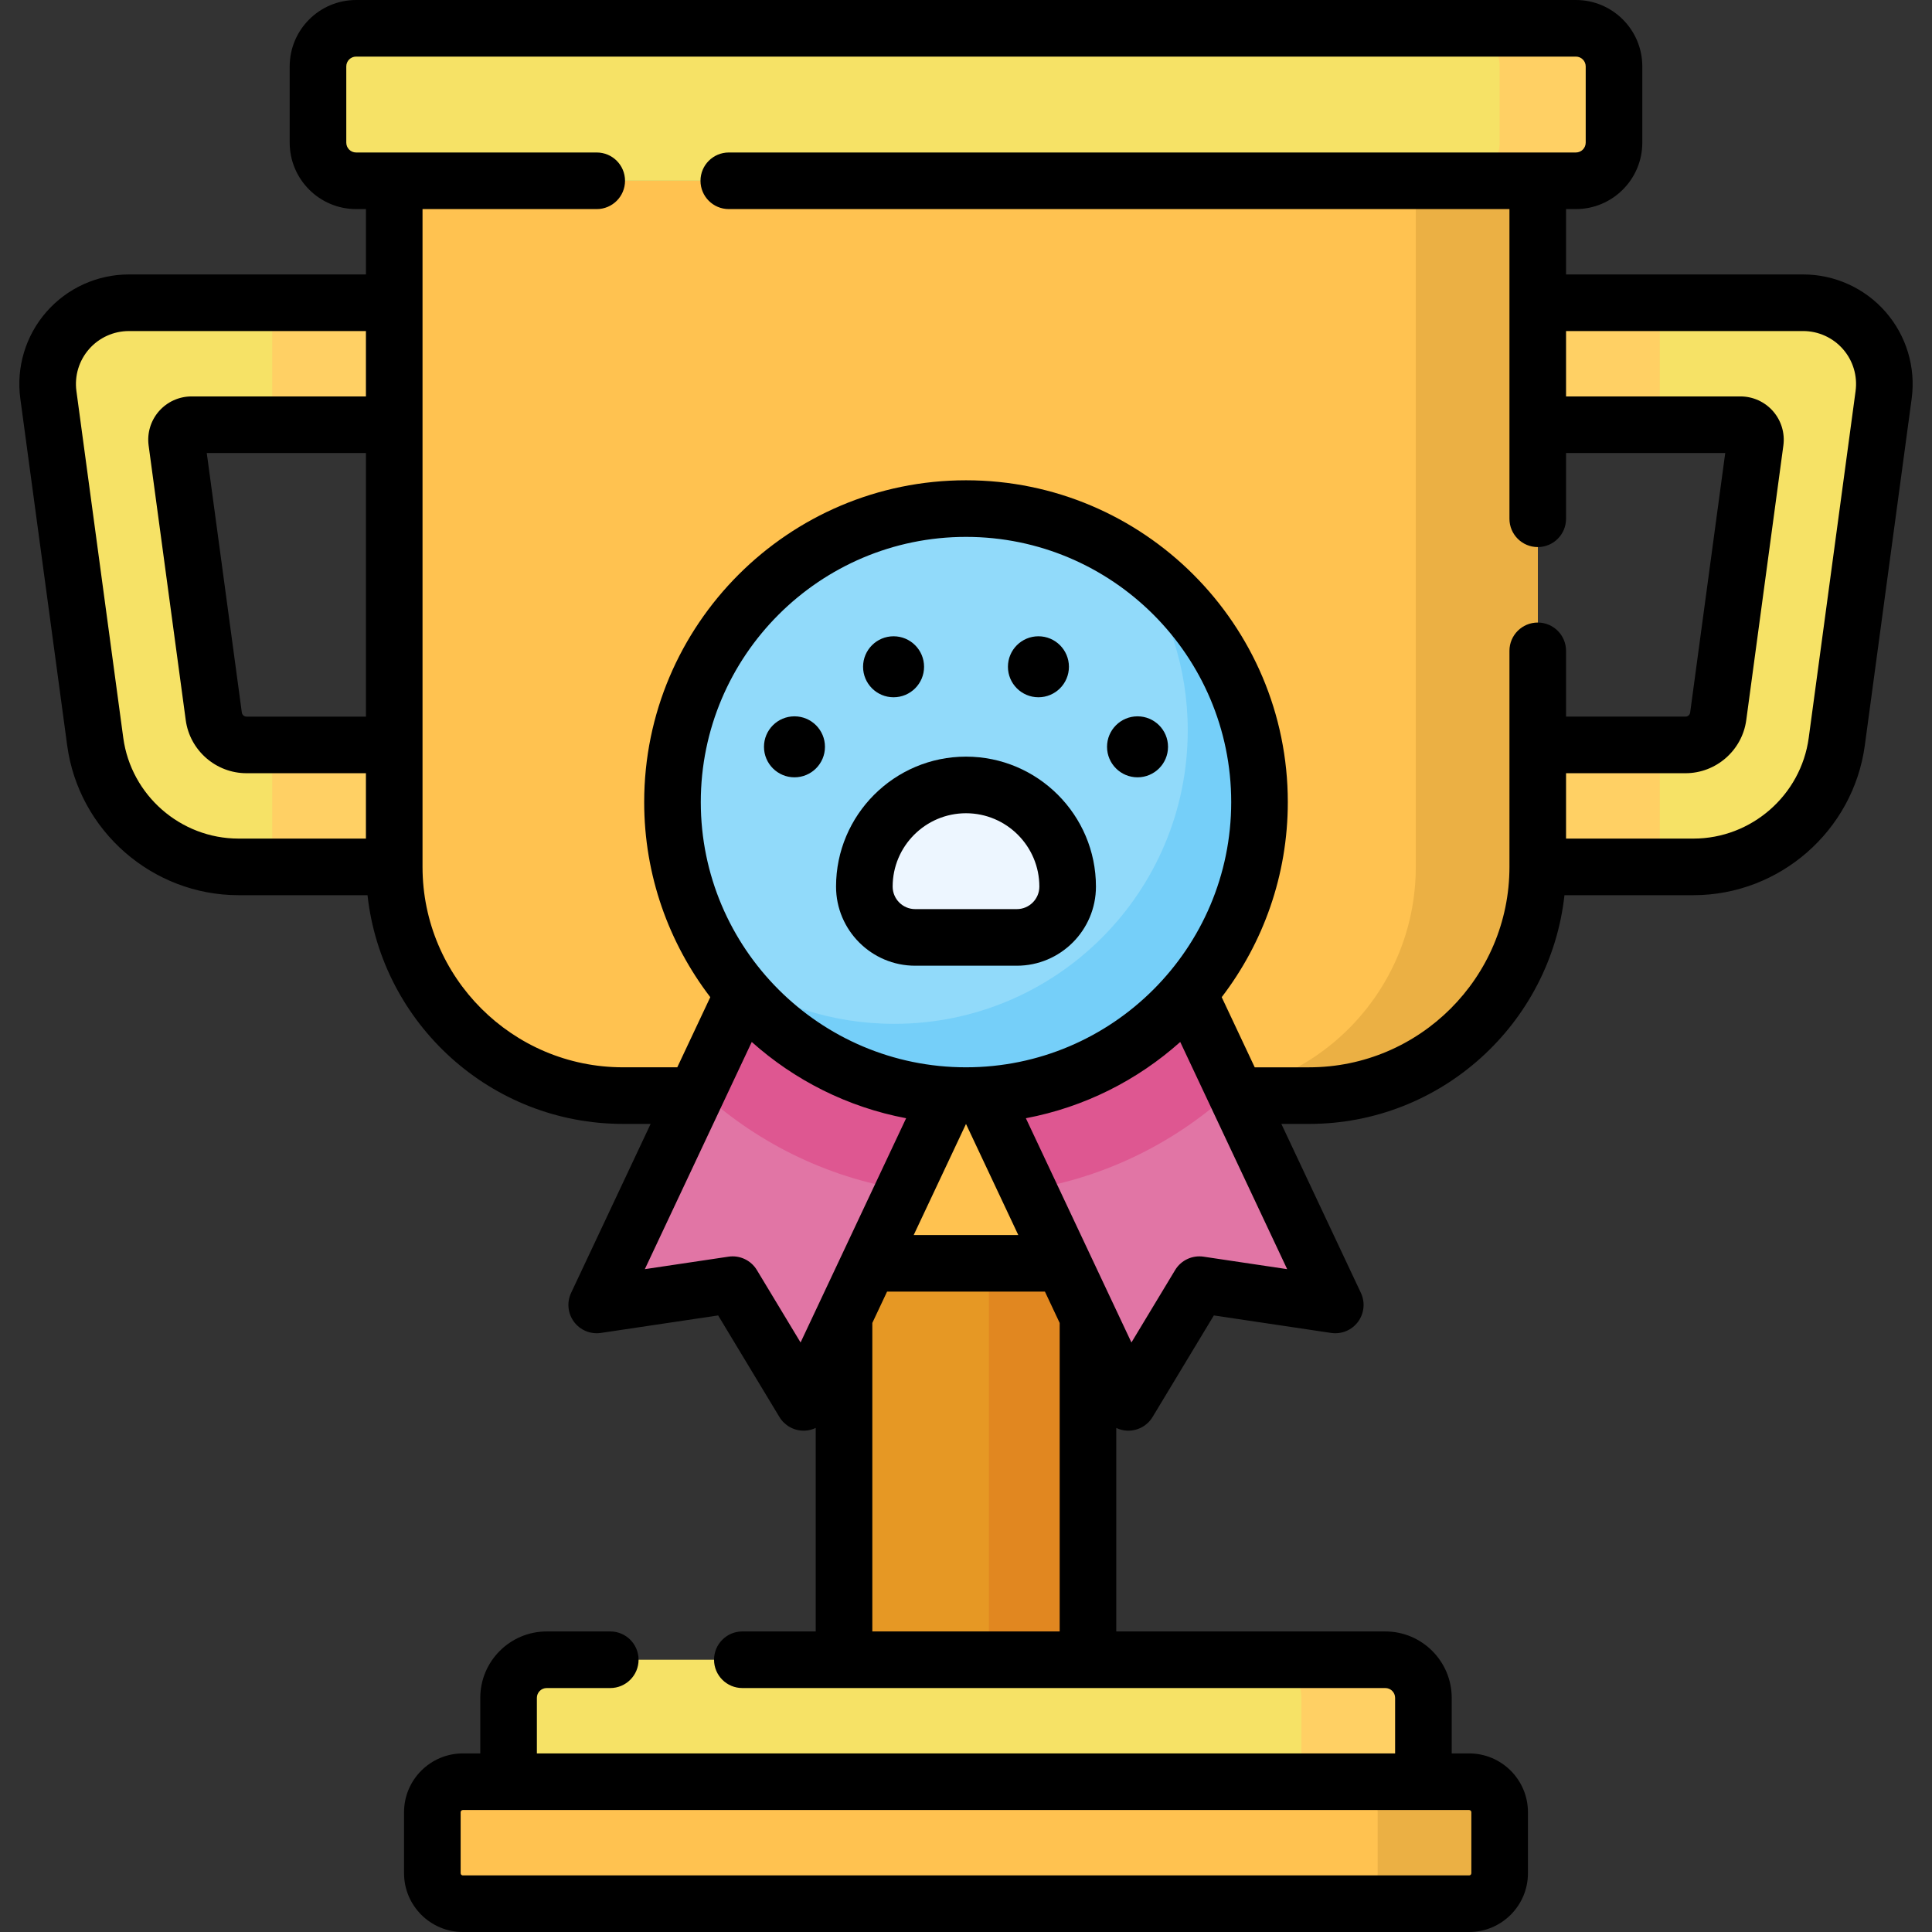 <svg id="Capa_1" enable-background="new 0 0 512 512" height="512" viewBox="0 0 512 512" width="512" xmlns="http://www.w3.org/2000/svg"><rect x="0" y="0" width="512" height="512" fill="#333333" stroke="none"/><g><g><path d="m407.524 80.232v32.325h53.714c2.406 0 4.261 2.122 3.939 4.507l-9.834 72.773c-.586 4.338-4.289 7.574-8.666 7.574h-39.152v32.325h41.25c19.187 0 35.419-14.186 37.989-33.2l12.418-91.892c1.746-12.918-8.299-24.411-21.334-24.411h-70.324z" fill="#f6e266"/></g><g><path d="m407.524 80.232h32.325v32.325h-32.325z" fill="#ffd064"/></g><g><path d="m407.524 197.411h32.325v32.325h-32.325z" fill="#ffd064"/></g><g><path d="m104.476 80.232v32.325h-53.715c-2.406 0-4.261 2.122-3.939 4.507l9.834 72.773c.586 4.338 4.289 7.574 8.666 7.574h39.152v32.325h-41.25c-19.187 0-35.419-14.186-37.989-33.2l-12.418-91.892c-1.746-12.918 8.299-24.411 21.334-24.411h70.325z" fill="#f6e266"/></g><g><path d="m72.15 80.232h32.325v32.325h-32.325z" fill="#ffd064"/></g><g><path d="m72.15 197.411h32.325v32.325h-32.325z" fill="#ffd064"/></g><g><path d="m215.593 290.346h80.813v44.447h-80.813z" fill="#ffc250"/></g><g><path d="m223.675 334.793h64.65v105.057h-64.65z" fill="#e69824"/></g><g><path d="m262.061 334.793h26.264v105.057h-26.264z" fill="#e18720"/></g><g><path d="m346.915 290.346h-181.83c-33.474 0-60.61-27.136-60.61-60.61v-181.829h303.049v181.829c0 33.474-27.136 60.61-60.609 60.61z" fill="#ffc250"/></g><g><path d="m375.199 47.907v181.829c0 33.474-27.136 60.61-60.61 60.61h32.325c33.474 0 60.61-27.136 60.61-60.61v-181.829z" fill="#ebb044"/></g><g><g><path d="m353.863 345.823-36.023-5.371-18.813 31.187-43.027-91.395 54.837-25.816z" fill="#e175a5"/></g><g><path d="m310.837 254.428-54.837 25.816 16.502 35.052c20.846-3.336 39.642-12.886 54.427-26.686z" fill="#de5791"/></g><g><path d="m158.137 345.823 36.023-5.371 18.813 31.187 43.027-91.395-54.837-25.816z" fill="#e175a5"/></g><g><path d="m201.163 254.428 54.837 25.816-16.502 35.052c-20.846-3.336-39.642-12.886-54.427-26.686z" fill="#de5791"/></g><g><circle cx="256" cy="212.563" fill="#91dafa" r="77.783"/></g><g><path d="m300.652 148.892c8.881 12.64 14.111 28.031 14.111 44.652 0 42.958-34.824 77.783-77.783 77.783-16.621 0-32.012-5.23-44.652-14.111 14.072 20.028 37.335 33.13 63.671 33.13 42.958 0 77.783-34.824 77.783-77.783.001-26.337-13.102-49.599-33.13-63.671z" fill="#75cff9"/></g><g><g><path d="m269.469 248.424c7.439 0 13.469-6.03 13.469-13.469 0-14.877-12.06-26.938-26.938-26.938-14.877 0-26.938 12.06-26.938 26.938 0 7.439 6.03 13.469 13.469 13.469z" fill="#edf6ff"/></g></g></g><g><path d="m417.626 47.907h-323.252c-5.579 0-10.102-4.523-10.102-10.102v-20.203c0-5.579 4.523-10.102 10.102-10.102h323.252c5.579 0 10.102 4.523 10.102 10.102v20.203c0 5.579-4.523 10.102-10.102 10.102z" fill="#f6e266"/></g><g><path d="m377.22 472.175h-242.44v-22.224c0-5.579 4.523-10.102 10.102-10.102h222.236c5.579 0 10.102 4.523 10.102 10.102z" fill="#f6e266"/></g><g><path d="m367.118 439.85h-32.325c5.579 0 10.102 4.523 10.102 10.102v22.224h32.325v-22.224c0-5.58-4.523-10.102-10.102-10.102z" fill="#ffd064"/></g><g><path d="m389.341 504.5h-266.682c-4.463 0-8.081-3.618-8.081-8.081v-16.163c0-4.463 3.618-8.081 8.081-8.081h266.683c4.463 0 8.081 3.618 8.081 8.081v16.163c0 4.463-3.618 8.081-8.082 8.081z" fill="#ffc250"/></g><g><path d="m389.341 472.175h-32.325c4.463 0 8.081 3.618 8.081 8.081v16.163c0 4.463-3.618 8.081-8.081 8.081h32.325c4.463 0 8.081-3.618 8.081-8.081v-16.163c.001-4.463-3.617-8.081-8.081-8.081z" fill="#ebb044"/></g><g><path d="m417.626 7.5h-30.305c5.579 0 10.102 4.523 10.102 10.102v20.203c0 5.579-4.523 10.102-10.102 10.102h30.305c5.579 0 10.102-4.523 10.102-10.102v-20.203c0-5.579-4.523-10.102-10.102-10.102z" fill="#ffd064"/></g><g><path d="m499.705 82.658c-5.513-6.308-13.48-9.926-21.858-9.926h-62.827v-17.322h2.61c9.705 0 17.6-7.9 17.6-17.61v-20.2c0-9.705-7.896-17.6-17.6-17.6h-323.26c-9.705 0-17.6 7.896-17.6 17.6v20.2c0 9.71 7.896 17.61 17.6 17.61h2.605v17.322h-62.822c-8.378 0-16.345 3.618-21.858 9.926s-8.031 14.688-6.909 22.989l12.417 91.893c3.059 22.631 22.585 39.696 45.421 39.696h34.172c3.747 34.039 32.667 60.61 67.688 60.61h7.341l-21.077 44.784c-1.178 2.502-.882 5.451.768 7.67 1.651 2.219 4.391 3.35 7.125 2.942l31.077-4.636 16.236 26.913c1.362 2.257 3.803 3.625 6.421 3.625.128 0 .257-.003.387-.01.993-.051 1.943-.304 2.812-.714v53.93h-19.444c-4.142 0-7.5 3.358-7.5 7.5s3.358 7.5 7.5 7.5h170.39c1.434 0 2.6 1.167 2.6 2.6v14.725h-227.44v-14.725c0-1.434 1.167-2.6 2.6-2.6h16.85c4.142 0 7.5-3.358 7.5-7.5s-3.358-7.5-7.5-7.5h-16.85c-9.705 0-17.6 7.896-17.6 17.6v14.725h-4.621c-8.592 0-15.582 6.99-15.582 15.581v16.163c0 8.592 6.99 15.582 15.582 15.582h266.683c8.592 0 15.582-6.99 15.582-15.582v-16.163c0-8.591-6.99-15.581-15.582-15.581h-4.621v-14.725c0-9.705-7.896-17.6-17.6-17.6h-71.295v-53.93c.869.41 1.819.663 2.812.714.129.006.258.01.387.01 2.618 0 5.059-1.368 6.421-3.625l16.236-26.913 31.077 4.636c2.734.408 5.474-.722 7.125-2.942 1.65-2.219 1.946-5.167.768-7.67l-21.075-44.78h7.335c35.022 0 63.944-26.574 67.689-60.614h34.176c22.836 0 42.363-17.065 45.421-39.696l12.417-91.892c1.12-8.302-1.398-16.682-6.91-22.99zm-109.782 397.598v16.163c0 .321-.261.582-.582.582h-266.682c-.321 0-.582-.261-.582-.582v-16.163c0-.32.261-.581.582-.581h266.683c.32 0 .581.261.581.581zm-292.947-290.345h-31.653c-.621 0-1.151-.464-1.234-1.079l-9.294-68.775h42.18v69.854zm-64.307 5.62-12.417-91.893c-.542-4.011.674-8.061 3.338-11.109s6.514-4.797 10.563-4.797h62.822v17.325h-46.214c-3.312 0-6.46 1.43-8.64 3.923-2.179 2.494-3.175 5.806-2.731 9.087l9.834 72.773c1.084 8.021 8.005 14.069 16.099 14.069h31.652v17.325h-33.75c-15.362.002-28.498-11.479-30.556-26.703zm223.331 87.315c-38.754 0-70.283-31.529-70.283-70.283s31.529-70.283 70.283-70.283 70.283 31.529 70.283 70.283-31.529 70.283-70.283 70.283zm-43.84 72.924-11.58-19.195c-1.564-2.592-4.532-3.991-7.528-3.543l-22.163 3.306 28.337-60.208c11.335 10.134 25.384 17.278 40.909 20.213zm43.84-57.913 13.856 29.436h-27.713zm-24.825 134.493v-81.756l3.908-8.302h41.834l3.908 8.302v81.756zm87.774-99.318c-2.991-.445-5.964.951-7.528 3.543l-11.58 19.195-27.974-59.427c15.525-2.934 29.574-10.078 40.909-20.213l28.337 60.208zm81.071-103.292c0 29.285-23.825 53.11-53.11 53.11h-14.394l-8.75-18.592c10.976-14.354 17.517-32.272 17.517-51.695 0-47.025-38.258-85.283-85.283-85.283s-85.283 38.258-85.283 85.283c0 19.424 6.54 37.341 17.517 51.695l-8.748 18.587h-14.401c-29.285 0-53.11-23.825-53.11-53.11v-174.325h46.165c4.142 0 7.5-3.358 7.5-7.5s-3.358-7.5-7.5-7.5h-63.77c-1.434 0-2.6-1.171-2.6-2.61v-20.2c0-1.434 1.167-2.6 2.6-2.6h323.26c1.434 0 2.6 1.167 2.6 2.6v20.2c0 1.439-1.167 2.61-2.6 2.61h-224.49c-4.142 0-7.5 3.358-7.5 7.5s3.358 7.5 7.5 7.5h206.88v82.07c0 4.142 3.358 7.5 7.5 7.5s7.5-3.358 7.5-7.5v-17.423h42.185l-9.294 68.774c-.083.615-.613 1.079-1.234 1.079h-31.657v-17.43c0-4.142-3.358-7.5-7.5-7.5s-7.5 3.358-7.5 7.5zm91.728-126.102-12.417 91.893c-2.058 15.224-15.194 26.705-30.556 26.705h-33.755v-17.325h31.657c8.094 0 15.015-6.048 16.099-14.07l9.834-72.773c.443-3.282-.552-6.594-2.731-9.087s-5.328-3.923-8.64-3.923h-46.219v-17.326h62.827c4.049 0 7.899 1.749 10.563 4.797s3.881 7.097 3.338 11.109z"/><path d="m256 200.517c-18.989 0-34.438 15.449-34.438 34.438 0 11.562 9.407 20.969 20.969 20.969h26.938c11.562 0 20.969-9.407 20.969-20.969 0-18.989-15.449-34.438-34.438-34.438zm13.469 40.407h-26.938c-3.291 0-5.969-2.678-5.969-5.969 0-10.718 8.72-19.438 19.438-19.438s19.438 8.72 19.438 19.438c0 3.291-2.678 5.969-5.969 5.969z"/><circle cx="210.543" cy="197.916" r="8.081"/><circle cx="236.805" cy="176.702" r="8.081"/><circle cx="301.457" cy="197.916" r="8.081"/><circle cx="275.195" cy="176.702" r="8.081"/></g></g></svg>